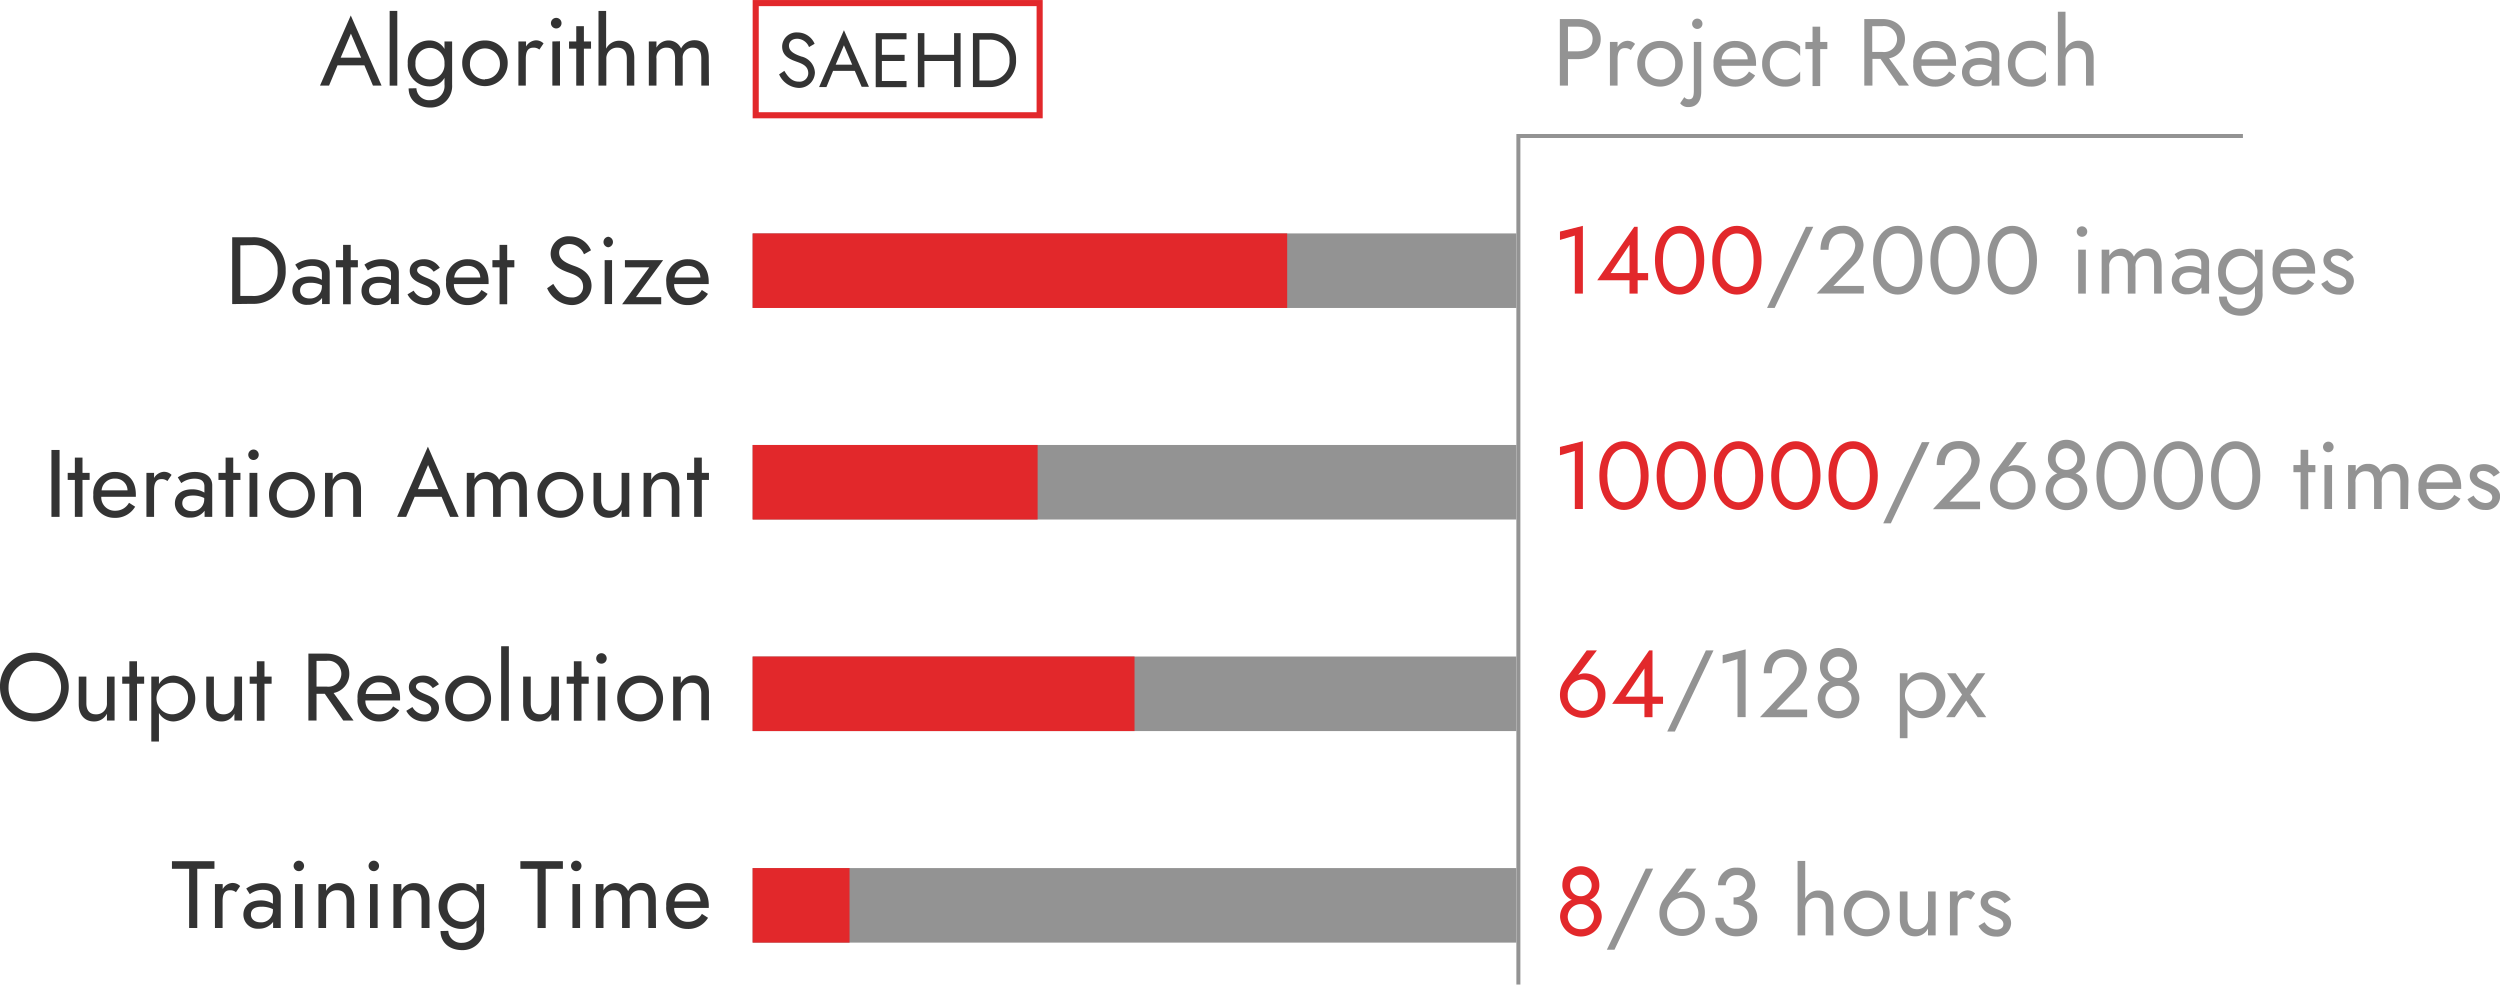 <svg id="图层_1" data-name="图层 1" xmlns="http://www.w3.org/2000/svg" viewBox="0 0 405.81 159.81"><defs><style>.cls-1{fill:#333;}.cls-2{fill:#e2282b;}.cls-3{fill:#939393;}.cls-4,.cls-5{fill:none;stroke-miterlimit:10;}.cls-4{stroke:#e2282b;stroke-width:0.99px;}.cls-5{stroke:#939393;stroke-width:0.65px;}</style></defs><path class="cls-1" d="M47.76,140.89h6.9v1.24H51.87v9.61H50.55v-9.61H47.76Z" transform="translate(-19.85 -1.1)"/><path class="cls-1" d="M57.17,145.61c-.93,0-1.19.76-1.19,1.79v4.34H54.74v-7.13H56v.82a1.92,1.92,0,0,1,1.5-1,1.7,1.7,0,0,1,1.33.5l-.68,1A1.42,1.42,0,0,0,57.17,145.61Z" transform="translate(-19.85 -1.1)"/><path class="cls-1" d="M59.82,145.33a4.84,4.84,0,0,1,2.81-.88c1.66,0,2.79.79,2.79,2.17v5.12H64.18v-1a2.8,2.8,0,0,1-2.36,1.11,2.28,2.28,0,0,1-2.46-2.29c0-1.38,1-2.3,2.79-2.3a3.81,3.81,0,0,1,2,.53v-1c0-1-.73-1.25-1.62-1.25a3.51,3.51,0,0,0-2.13.71Zm2.33,5.49a1.89,1.89,0,0,0,2-1.87v-.27a4.08,4.08,0,0,0-1.83-.4c-1.21,0-1.74.48-1.74,1.26S61.23,150.82,62.15,150.82Z" transform="translate(-19.85 -1.1)"/><path class="cls-1" d="M68.36,140.81a.85.85,0,1,1-.85.85A.86.86,0,0,1,68.36,140.81Zm.62,3.8v7.13H67.74v-7.13Z" transform="translate(-19.85 -1.1)"/><path class="cls-1" d="M74.59,145.61a1.71,1.71,0,0,0-1.81,1.79v4.34H71.54v-7.13h1.24v1.11a2.27,2.27,0,0,1,2.12-1.27c1.51,0,2.45,1.07,2.45,2.79v4.5H76.11V147.4C76.11,146.22,75.58,145.61,74.59,145.61Z" transform="translate(-19.85 -1.1)"/><path class="cls-1" d="M80.53,140.81a.85.85,0,0,1,0,1.7.85.85,0,0,1,0-1.7Zm.62,3.8v7.13H79.91v-7.13Z" transform="translate(-19.85 -1.1)"/><path class="cls-1" d="M86.76,145.61A1.71,1.71,0,0,0,85,147.4v4.34H83.71v-7.13H85v1.11a2.27,2.27,0,0,1,2.12-1.27c1.5,0,2.45,1.07,2.45,2.79v4.5H88.28V147.4C88.28,146.22,87.75,145.61,86.76,145.61Z" transform="translate(-19.85 -1.1)"/><path class="cls-1" d="M92.62,152.2a2.07,2.07,0,0,0,2.28,1.94,2.31,2.31,0,0,0,2.29-2.56v-1.07a2.72,2.72,0,0,1-2.43,1.38,3.72,3.72,0,0,1,0-7.44,2.74,2.74,0,0,1,2.43,1.38v-1.22h1.24v7a3.48,3.48,0,0,1-3.53,3.72c-2.1,0-3.54-1.25-3.54-3.1Zm2.29-1.47a2.56,2.56,0,1,0-2.43-2.56A2.39,2.39,0,0,0,94.91,150.73Z" transform="translate(-19.85 -1.1)"/><path class="cls-1" d="M104.32,140.89h6.9v1.24h-2.79v9.61h-1.32v-9.61h-2.79Z" transform="translate(-19.85 -1.1)"/><path class="cls-1" d="M113.39,140.81a.85.85,0,1,1,0,1.7.85.85,0,1,1,0-1.7Zm.62,3.8v7.13h-1.24v-7.13Z" transform="translate(-19.85 -1.1)"/><path class="cls-1" d="M126.33,151.74h-1.24V147.4c0-1.23-.43-1.79-1.36-1.79a1.59,1.59,0,0,0-1.66,1.79v4.34h-1.24V147.4c0-1.23-.44-1.79-1.37-1.79a1.59,1.59,0,0,0-1.65,1.79v4.34h-1.25v-7.13h1.25v1a2.24,2.24,0,0,1,4,.14,2.4,2.4,0,0,1,2.2-1.33c1.45,0,2.29,1,2.29,2.79Z" transform="translate(-19.85 -1.1)"/><path class="cls-1" d="M128,148.17a3.45,3.45,0,0,1,3.54-3.72c2.09,0,3.36,1.4,3.36,3.66,0,.15,0,.34,0,.37h-5.61a2.15,2.15,0,0,0,2.26,2.25,2.47,2.47,0,0,0,2.23-1.29l1,.64a3.71,3.71,0,0,1-3.4,1.81A3.4,3.4,0,0,1,128,148.17Zm1.32-.74h4.23a1.92,1.92,0,0,0-2-1.89A2.09,2.09,0,0,0,129.35,147.43Z" transform="translate(-19.85 -1.1)"/><path class="cls-1" d="M25.35,107.05a5.58,5.58,0,1,1-5.5,5.58A5.42,5.42,0,0,1,25.35,107.05Zm0,9.84a4.26,4.26,0,1,0-4.11-4.26A4.07,4.07,0,0,0,25.35,116.89Z" transform="translate(-19.85 -1.1)"/><path class="cls-1" d="M35.39,117.05a1.71,1.71,0,0,0,1.82-1.78v-4.34h1.24v7.13H37.21v-1.12a2.29,2.29,0,0,1-2.13,1.27c-1.48,0-2.45-1.08-2.45-2.79v-4.49h1.24v4.34C33.87,116.41,34.4,117.05,35.39,117.05Z" transform="translate(-19.85 -1.1)"/><path class="cls-1" d="M40.85,110.93v-2.49h1.24v2.49h1.16v1.16H42.09v6H40.85v-6H39.69v-1.16Z" transform="translate(-19.85 -1.1)"/><path class="cls-1" d="M44.41,121.47V110.93h1.24v1.22a2.74,2.74,0,0,1,2.44-1.38,3.73,3.73,0,0,1,0,7.44,2.72,2.72,0,0,1-2.44-1.38v4.64Zm3.52-9.54a2.56,2.56,0,1,0,2.44,2.56A2.4,2.4,0,0,0,47.93,111.93Z" transform="translate(-19.85 -1.1)"/><path class="cls-1" d="M56.09,117.05a1.71,1.71,0,0,0,1.81-1.78v-4.34h1.24v7.13H57.9v-1.12a2.29,2.29,0,0,1-2.12,1.27c-1.49,0-2.45-1.08-2.45-2.79v-4.49h1.24v4.34C54.57,116.41,55.09,117.05,56.09,117.05Z" transform="translate(-19.85 -1.1)"/><path class="cls-1" d="M61.54,110.93v-2.49h1.24v2.49h1.16v1.16H62.78v6H61.54v-6H60.38v-1.16Z" transform="translate(-19.85 -1.1)"/><path class="cls-1" d="M72.86,107.2c2.09,0,3.69,1.26,3.69,3.26A3.15,3.15,0,0,1,74,113.59l3.24,4.47H75.57l-3-4.34H71.23v4.34H69.91V107.2Zm-1.63,1.17v4.18h1.63a2.11,2.11,0,1,0,0-4.18Z" transform="translate(-19.85 -1.1)"/><path class="cls-1" d="M77.89,114.49a3.45,3.45,0,0,1,3.54-3.72c2.09,0,3.36,1.4,3.36,3.66,0,.15,0,.34,0,.37H79.16a2.16,2.16,0,0,0,2.27,2.25,2.47,2.47,0,0,0,2.23-1.29l1,.64a3.73,3.73,0,0,1-3.4,1.81A3.4,3.4,0,0,1,77.89,114.49Zm1.32-.74h4.23a1.92,1.92,0,0,0-2-1.89A2.09,2.09,0,0,0,79.21,113.75Z" transform="translate(-19.85 -1.1)"/><path class="cls-1" d="M88.73,117.08c.7,0,1.13-.34,1.13-.9,0-.74-.82-1.08-1.64-1.39s-2-.89-2-2.14,1.15-1.88,2.31-1.88a2.94,2.94,0,0,1,2.57,1.4l-1,.63a2.15,2.15,0,0,0-1.73-.93c-.52,0-1,.22-1,.7s.73.9,1.49,1.21c1.24.51,2.25,1,2.25,2.26a2.24,2.24,0,0,1-2.45,2.17,3.15,3.15,0,0,1-2.86-1.73l1-.61A2.3,2.3,0,0,0,88.73,117.08Z" transform="translate(-19.85 -1.1)"/><path class="cls-1" d="M95.81,110.77a3.72,3.72,0,1,1-3.69,3.72A3.61,3.61,0,0,1,95.81,110.77Zm0,6.28a2.56,2.56,0,1,0-2.43-2.56A2.42,2.42,0,0,0,95.81,117.05Z" transform="translate(-19.85 -1.1)"/><path class="cls-1" d="M102.45,106v12.1H101.2V106Z" transform="translate(-19.85 -1.1)"/><path class="cls-1" d="M107.53,117.05a1.71,1.71,0,0,0,1.81-1.78v-4.34h1.24v7.13h-1.24v-1.12a2.29,2.29,0,0,1-2.12,1.27c-1.49,0-2.45-1.08-2.45-2.79v-4.49H106v4.34C106,116.41,106.54,117.05,107.53,117.05Z" transform="translate(-19.85 -1.1)"/><path class="cls-1" d="M113,110.93v-2.49h1.24v2.49h1.17v1.16h-1.17v6H113v-6h-1.16v-1.16Z" transform="translate(-19.85 -1.1)"/><path class="cls-1" d="M117.48,107.13a.85.85,0,1,1,0,1.7.85.85,0,1,1,0-1.7Zm.62,3.8v7.13h-1.24v-7.13Z" transform="translate(-19.85 -1.1)"/><path class="cls-1" d="M123.73,110.77a3.72,3.72,0,1,1-3.69,3.72A3.61,3.61,0,0,1,123.73,110.77Zm0,6.28a2.56,2.56,0,1,0-2.44-2.56A2.42,2.42,0,0,0,123.73,117.05Z" transform="translate(-19.85 -1.1)"/><path class="cls-1" d="M132.17,111.93a1.71,1.71,0,0,0-1.81,1.79v4.34h-1.24v-7.13h1.24V112a2.27,2.27,0,0,1,2.12-1.27c1.51,0,2.45,1.07,2.45,2.79v4.5h-1.24v-4.34C133.69,112.54,133.17,111.93,132.17,111.93Z" transform="translate(-19.85 -1.1)"/><path class="cls-1" d="M29.52,74.14V85H28.2V74.14Z" transform="translate(-19.85 -1.1)"/><path class="cls-1" d="M32,77.86V75.38h1.24v2.48H34.4V79H33.24v6H32V79H30.84V77.86Z" transform="translate(-19.85 -1.1)"/><path class="cls-1" d="M35,81.43a3.45,3.45,0,0,1,3.54-3.72c2.09,0,3.36,1.39,3.36,3.66,0,.15,0,.34,0,.37H36.29A2.16,2.16,0,0,0,38.56,84a2.47,2.47,0,0,0,2.23-1.29l1,.64a3.73,3.73,0,0,1-3.4,1.81A3.4,3.4,0,0,1,35,81.43Zm1.32-.74h4.23a1.93,1.93,0,0,0-2-1.9A2.1,2.1,0,0,0,36.34,80.69Z" transform="translate(-19.85 -1.1)"/><path class="cls-1" d="M46.06,78.87c-.93,0-1.2.76-1.2,1.78V85H43.62V77.86h1.24v.83a2,2,0,0,1,1.51-1,1.7,1.7,0,0,1,1.33.5l-.68,1A1.42,1.42,0,0,0,46.06,78.87Z" transform="translate(-19.85 -1.1)"/><path class="cls-1" d="M48.71,78.59a4.83,4.83,0,0,1,2.8-.88c1.66,0,2.79.79,2.79,2.17V85H53.06V84a2.78,2.78,0,0,1-2.35,1.12,2.3,2.3,0,0,1-2.47-2.29c0-1.38,1-2.3,2.79-2.3a3.76,3.76,0,0,1,2,.53v-1c0-1-.73-1.26-1.61-1.26a3.54,3.54,0,0,0-2.14.72ZM51,84.08a1.89,1.89,0,0,0,2-1.87v-.27a4,4,0,0,0-1.83-.4c-1.2,0-1.73.48-1.73,1.25S50.12,84.08,51,84.08Z" transform="translate(-19.85 -1.1)"/><path class="cls-1" d="M56.47,77.86V75.38h1.24v2.48h1.17V79H57.71v6H56.47V79H55.31V77.86Z" transform="translate(-19.85 -1.1)"/><path class="cls-1" d="M61,74.07a.85.85,0,1,1-.85.85A.86.86,0,0,1,61,74.07Zm.62,3.79V85H60.35V77.86Z" transform="translate(-19.85 -1.1)"/><path class="cls-1" d="M67.21,77.71a3.72,3.72,0,1,1-3.69,3.72A3.6,3.6,0,0,1,67.21,77.71Zm0,6.28a2.56,2.56,0,1,0-2.43-2.56A2.42,2.42,0,0,0,67.21,84Z" transform="translate(-19.85 -1.1)"/><path class="cls-1" d="M75.66,78.87a1.71,1.71,0,0,0-1.81,1.78V85H72.61V77.86h1.24V79A2.27,2.27,0,0,1,76,77.71c1.51,0,2.45,1.07,2.45,2.79V85H77.18V80.65C77.18,79.48,76.65,78.87,75.66,78.87Z" transform="translate(-19.85 -1.1)"/><path class="cls-1" d="M91.53,81.74H87.16L85.78,85H84.31l5-11.4,5,11.4H92.91ZM87.69,80.5H91l-1.66-3.91Z" transform="translate(-19.85 -1.1)"/><path class="cls-1" d="M105.39,85h-1.24V80.65c0-1.22-.43-1.78-1.36-1.78a1.59,1.59,0,0,0-1.66,1.78V85H99.89V80.65c0-1.22-.44-1.78-1.37-1.78a1.59,1.59,0,0,0-1.65,1.78V85H95.62V77.86h1.25v1a2.24,2.24,0,0,1,4,.14,2.4,2.4,0,0,1,2.2-1.33c1.45,0,2.29,1,2.29,2.79Z" transform="translate(-19.85 -1.1)"/><path class="cls-1" d="M110.78,77.71a3.72,3.72,0,1,1-3.69,3.72A3.6,3.6,0,0,1,110.78,77.71Zm0,6.28a2.56,2.56,0,1,0-2.43-2.56A2.42,2.42,0,0,0,110.78,84Z" transform="translate(-19.85 -1.1)"/><path class="cls-1" d="M118.94,84a1.71,1.71,0,0,0,1.81-1.78V77.86H122V85h-1.24V83.88a2.29,2.29,0,0,1-2.12,1.27c-1.49,0-2.45-1.08-2.45-2.79v-4.5h1.24v4.35C117.42,83.35,118,84,118.94,84Z" transform="translate(-19.85 -1.1)"/><path class="cls-1" d="M127.37,78.87a1.7,1.7,0,0,0-1.81,1.78V85h-1.24V77.86h1.24V79a2.27,2.27,0,0,1,2.12-1.27c1.5,0,2.45,1.07,2.45,2.79V85h-1.24V80.65C128.89,79.48,128.36,78.87,127.37,78.87Z" transform="translate(-19.85 -1.1)"/><path class="cls-1" d="M132.53,77.86V75.38h1.24v2.48h1.16V79h-1.16v6h-1.24V79h-1.16V77.86Z" transform="translate(-19.85 -1.1)"/><path class="cls-1" d="M57.54,50.46V39.61H60.8A5.18,5.18,0,0,1,66.22,45a5.18,5.18,0,0,1-5.42,5.42Zm1.32-9.53v8.21H60.8A3.86,3.86,0,0,0,64.91,45a3.86,3.86,0,0,0-4.11-4.11Z" transform="translate(-19.85 -1.1)"/><path class="cls-1" d="M67.77,44.06a4.8,4.8,0,0,1,2.81-.88c1.66,0,2.79.79,2.79,2.17v5.11H72.13v-1a2.81,2.81,0,0,1-2.36,1.12,2.29,2.29,0,0,1-2.46-2.3c0-1.38,1-2.29,2.79-2.29a3.72,3.72,0,0,1,2,.53v-1c0-1-.73-1.26-1.61-1.26a3.58,3.58,0,0,0-2.14.71Zm2.33,5.49a1.9,1.9,0,0,0,2-1.88v-.26A4,4,0,0,0,70.3,47c-1.21,0-1.74.48-1.74,1.25S69.18,49.55,70.1,49.55Z" transform="translate(-19.85 -1.1)"/><path class="cls-1" d="M75.54,43.33V40.85h1.24v2.48h1.16v1.16H76.78v6H75.54v-6H74.37V43.33Z" transform="translate(-19.85 -1.1)"/><path class="cls-1" d="M79,44.06a4.76,4.76,0,0,1,2.8-.88c1.66,0,2.79.79,2.79,2.17v5.11H83.3v-1A2.78,2.78,0,0,1,81,50.62a2.3,2.3,0,0,1-2.47-2.3c0-1.38,1-2.29,2.79-2.29a3.7,3.7,0,0,1,2,.53v-1c0-1-.72-1.26-1.61-1.26a3.61,3.61,0,0,0-2.14.71Zm2.32,5.49a1.9,1.9,0,0,0,2-1.88v-.26a4,4,0,0,0-1.83-.4c-1.2,0-1.73.48-1.73,1.25S80.36,49.55,81.27,49.55Z" transform="translate(-19.85 -1.1)"/><path class="cls-1" d="M88.87,49.49c.7,0,1.13-.35,1.13-.9,0-.75-.82-1.09-1.64-1.4s-2-.88-2-2.14,1.15-1.87,2.31-1.87a3,3,0,0,1,2.57,1.39l-1,.64a2.15,2.15,0,0,0-1.74-.93c-.51,0-.94.21-.94.69s.73.9,1.49,1.21c1.24.52,2.25,1,2.25,2.27a2.24,2.24,0,0,1-2.45,2.17A3.16,3.16,0,0,1,86,48.88l1-.6A2.32,2.32,0,0,0,88.87,49.49Z" transform="translate(-19.85 -1.1)"/><path class="cls-1" d="M92.26,46.9a3.45,3.45,0,0,1,3.54-3.72c2.09,0,3.36,1.39,3.36,3.65,0,.16,0,.35,0,.38H93.53a2.15,2.15,0,0,0,2.27,2.24A2.46,2.46,0,0,0,98,48.17l1,.63a3.73,3.73,0,0,1-3.4,1.82A3.4,3.4,0,0,1,92.26,46.9Zm1.32-.75h4.23a1.93,1.93,0,0,0-2-1.89A2.09,2.09,0,0,0,93.58,46.15Z" transform="translate(-19.85 -1.1)"/><path class="cls-1" d="M100.94,43.33V40.85h1.24v2.48h1.16v1.16h-1.16v6h-1.24v-6H99.78V43.33Z" transform="translate(-19.85 -1.1)"/><path class="cls-1" d="M112.58,49.38a1.73,1.73,0,0,0,1.92-1.71c0-1.46-1.16-1.91-2.4-2.35-1.08-.39-2.87-1.09-2.87-3.06a2.89,2.89,0,0,1,3.15-2.8,3.76,3.76,0,0,1,3.4,2.27l-1.14.65a2.59,2.59,0,0,0-2.34-1.67c-1.17,0-1.69.68-1.69,1.38,0,.92.61,1.55,2.51,2.2,1.17.41,2.75,1.26,2.75,3.23a3.18,3.18,0,0,1-3.33,3.1,4.52,4.52,0,0,1-3.88-2.73l1-.71C110.44,48.49,111.28,49.38,112.58,49.38Z" transform="translate(-19.85 -1.1)"/><path class="cls-1" d="M118.58,39.53a.86.86,0,0,1,0,1.71.86.86,0,0,1,0-1.71Zm.62,3.8v7.13H118V43.33Z" transform="translate(-19.85 -1.1)"/><path class="cls-1" d="M121.29,44.49V43.33h6.2l-4.41,6h4.1v1.16h-6.35l4.42-6Z" transform="translate(-19.85 -1.1)"/><path class="cls-1" d="M128,46.9a3.44,3.44,0,0,1,3.53-3.72c2.09,0,3.36,1.39,3.36,3.65,0,.16,0,.35,0,.38h-5.61a2.14,2.14,0,0,0,2.26,2.24,2.45,2.45,0,0,0,2.23-1.28l1,.63a3.72,3.72,0,0,1-3.4,1.82C129.41,50.62,128,49.1,128,46.9Zm1.31-.75h4.23a1.92,1.92,0,0,0-2-1.89A2.09,2.09,0,0,0,129.35,46.15Z" transform="translate(-19.85 -1.1)"/><path class="cls-1" d="M79,11.7H74.64L73.26,15H71.79l5-11.39,5,11.39H80.39Zm-3.85-1.24h3.32l-1.66-3.9Z" transform="translate(-19.85 -1.1)"/><path class="cls-1" d="M84.34,2.87V15H83.1V2.87Z" transform="translate(-19.85 -1.1)"/><path class="cls-1" d="M87.44,15.42a2.07,2.07,0,0,0,2.28,1.94A2.31,2.31,0,0,0,92,14.8V13.74a2.73,2.73,0,0,1-2.43,1.38,3.49,3.49,0,0,1-3.53-3.73,3.48,3.48,0,0,1,3.53-3.72A2.73,2.73,0,0,1,92,9.05V7.83h1.24v7a3.49,3.49,0,0,1-3.53,3.73c-2.09,0-3.53-1.26-3.53-3.11ZM89.74,14A2.39,2.39,0,0,0,92,11.39a2.36,2.36,0,1,0-4.71,0A2.38,2.38,0,0,0,89.74,14Z" transform="translate(-19.85 -1.1)"/><path class="cls-1" d="M98.57,7.67a3.61,3.61,0,0,1,3.69,3.72,3.69,3.69,0,1,1-7.38,0A3.61,3.61,0,0,1,98.57,7.67Zm0,6.28A2.42,2.42,0,0,0,101,11.39a2.43,2.43,0,1,0-4.86,0A2.42,2.42,0,0,0,98.57,14Z" transform="translate(-19.85 -1.1)"/><path class="cls-1" d="M106.4,8.84c-.93,0-1.2.76-1.2,1.78V15H104V7.83h1.24v.82a2,2,0,0,1,1.51-1,1.7,1.7,0,0,1,1.33.5l-.68,1A1.41,1.41,0,0,0,106.4,8.84Z" transform="translate(-19.85 -1.1)"/><path class="cls-1" d="M110.13,4a.86.86,0,1,1-.85.85A.86.86,0,0,1,110.13,4Zm.62,3.8V15h-1.24V7.83Z" transform="translate(-19.85 -1.1)"/><path class="cls-1" d="M113.39,7.83V5.35h1.24V7.83h1.16V9h-1.16v6h-1.24V9h-1.17V7.83Z" transform="translate(-19.85 -1.1)"/><path class="cls-1" d="M120.08,8.84a1.73,1.73,0,0,0-1.81,1.78V15H117V2.87h1.24V9a2.37,2.37,0,0,1,2.12-1.29c1.48,0,2.45.95,2.45,2.79V15H121.6V10.62C121.6,9.44,121.09,8.84,120.08,8.84Z" transform="translate(-19.85 -1.1)"/><path class="cls-1" d="M134.93,15h-1.24V10.62c0-1.23-.43-1.78-1.36-1.78a1.59,1.59,0,0,0-1.66,1.78V15h-1.24V10.62c0-1.23-.43-1.78-1.36-1.78a1.58,1.58,0,0,0-1.66,1.78V15h-1.24V7.83h1.24v1a2.24,2.24,0,0,1,4,.14,2.39,2.39,0,0,1,2.2-1.34c1.46,0,2.29,1,2.29,2.79Z" transform="translate(-19.85 -1.1)"/><path class="cls-2" d="M275,147.16a2.54,2.54,0,0,1-1.54-2.45,3,3,0,0,1,6,0,2.54,2.54,0,0,1-1.53,2.45,2.93,2.93,0,0,1,1.92,2.83,3.39,3.39,0,0,1-6.76,0A2.92,2.92,0,0,1,275,147.16Zm1.45,4.77a2.05,2.05,0,0,0,2.13-2.09,2.13,2.13,0,0,0-4.25,0A2.05,2.05,0,0,0,276.45,151.93Zm0-5.35a1.75,1.75,0,1,0-1.73-1.72A1.71,1.71,0,0,0,276.45,146.58Z" transform="translate(-19.85 -1.1)"/><path class="cls-3" d="M288.2,142.09l-6.28,13.17h-1.24L287,142.09Z" transform="translate(-19.85 -1.1)"/><path class="cls-3" d="M295.21,142.09l-3.06,4a2.4,2.4,0,0,1,1.23-.27,3.34,3.34,0,0,1,3.21,3.52,3.69,3.69,0,1,1-7.38,0,3.79,3.79,0,0,1,.68-2.24l3.66-5Zm-2.31,9.81a2.54,2.54,0,1,0-2.44-2.53A2.4,2.4,0,0,0,292.9,151.9Z" transform="translate(-19.85 -1.1)"/><path class="cls-3" d="M298.29,150.07h1.33a1.92,1.92,0,0,0,2.13,1.78,1.85,1.85,0,0,0,2-1.93c0-1.34-1.1-2-2.5-2v-1.16a2,2,0,0,0,2.19-1.88,1.55,1.55,0,0,0-1.64-1.73,1.72,1.72,0,0,0-1.82,1.65h-1.25a2.83,2.83,0,0,1,3.05-2.85,2.87,2.87,0,0,1,3,2.89,2.7,2.7,0,0,1-1.85,2.46,2.74,2.74,0,0,1,2.16,2.79c0,1.85-1.44,3-3.38,3S298.29,151.76,298.29,150.07Z" transform="translate(-19.85 -1.1)"/><path class="cls-3" d="M314.69,146.82a1.72,1.72,0,0,0-1.81,1.78v4.34h-1.24V140.85h1.24v6.09a2.37,2.37,0,0,1,2.12-1.29c1.47,0,2.45.95,2.45,2.79v4.5h-1.24V148.6C316.21,147.42,315.7,146.82,314.69,146.82Z" transform="translate(-19.85 -1.1)"/><path class="cls-3" d="M322.84,145.65a3.72,3.72,0,1,1-3.69,3.72A3.61,3.61,0,0,1,322.84,145.65Zm0,6.28a2.56,2.56,0,1,0-2.43-2.56A2.42,2.42,0,0,0,322.84,151.93Z" transform="translate(-19.85 -1.1)"/><path class="cls-3" d="M331,151.93a1.71,1.71,0,0,0,1.81-1.78v-4.34h1.24v7.13h-1.24v-1.12a2.27,2.27,0,0,1-2.12,1.27c-1.49,0-2.45-1.08-2.45-2.79v-4.49h1.24v4.34C329.48,151.3,330,151.93,331,151.93Z" transform="translate(-19.85 -1.1)"/><path class="cls-3" d="M338.81,146.82c-.93,0-1.2.75-1.2,1.78v4.34h-1.24v-7.13h1.24v.82a2,2,0,0,1,1.51-1,1.7,1.7,0,0,1,1.33.5l-.68,1A1.41,1.41,0,0,0,338.81,146.82Z" transform="translate(-19.85 -1.1)"/><path class="cls-3" d="M343.92,152c.7,0,1.13-.34,1.13-.9,0-.74-.82-1.08-1.64-1.39s-2.05-.89-2.05-2.14,1.15-1.88,2.31-1.88a3,3,0,0,1,2.58,1.4l-1,.63a2.2,2.2,0,0,0-1.74-.93c-.51,0-.95.22-.95.7s.73.9,1.49,1.21c1.24.51,2.25,1,2.25,2.26a2.23,2.23,0,0,1-2.45,2.17,3.14,3.14,0,0,1-2.85-1.73l1-.61A2.32,2.32,0,0,0,343.92,152Z" transform="translate(-19.85 -1.1)"/><path class="cls-2" d="M279.07,106.67l-3.05,4a2.34,2.34,0,0,1,1.22-.26,3.34,3.34,0,0,1,3.21,3.52,3.69,3.69,0,1,1-7.38,0,3.81,3.81,0,0,1,.69-2.25l3.65-5Zm-2.31,9.81A2.4,2.4,0,0,0,279.2,114a2.44,2.44,0,1,0-4.87,0A2.39,2.39,0,0,0,276.76,116.48Z" transform="translate(-19.85 -1.1)"/><path class="cls-2" d="M287.55,106.67h.54v7.52h1.71v1.16h-1.71v2.17h-1.31v-2.17h-5.24Zm-.77,7.52V109.6l-3.07,4.59Z" transform="translate(-19.85 -1.1)"/><path class="cls-3" d="M298,106.67l-6.28,13.18h-1.24l6.28-13.18Z" transform="translate(-19.85 -1.1)"/><path class="cls-3" d="M299.48,107.44l3.73-.93v11h-1.32V108.1l-2.41.71Z" transform="translate(-19.85 -1.1)"/><path class="cls-3" d="M310.66,112.05a3.48,3.48,0,0,0,1.13-2.37,2,2,0,0,0-2.09-1.94c-1.4,0-2.23,1-2.23,2.65h-1.32c0-2.31,1.3-3.89,3.55-3.89a3.25,3.25,0,0,1,3.44,3.13,4.67,4.67,0,0,1-1.44,3.13l-3.46,3.52h4.95v1.24h-7.66Z" transform="translate(-19.85 -1.1)"/><path class="cls-3" d="M316.81,111.74a2.54,2.54,0,0,1-1.53-2.45,3,3,0,0,1,6,0,2.54,2.54,0,0,1-1.53,2.45,2.93,2.93,0,0,1,1.92,2.84,3.39,3.39,0,0,1-6.76,0A2.93,2.93,0,0,1,316.81,111.74Zm1.46,4.77a2.05,2.05,0,0,0,2.13-2.09,2.13,2.13,0,0,0-4.25,0A2.05,2.05,0,0,0,318.27,116.51Zm0-5.35a1.74,1.74,0,1,0-1.74-1.72A1.7,1.7,0,0,0,318.27,111.16Z" transform="translate(-19.85 -1.1)"/><path class="cls-3" d="M328.24,120.93V110.39h1.24v1.23a2.71,2.71,0,0,1,2.43-1.38,3.72,3.72,0,0,1,0,7.44,2.73,2.73,0,0,1-2.43-1.38v4.63Zm3.52-9.53a2.56,2.56,0,1,0,2.43,2.56A2.39,2.39,0,0,0,331.76,111.4Z" transform="translate(-19.85 -1.1)"/><path class="cls-3" d="M342.11,110.39l-2.43,3.46,2.59,3.67h-1.4l-1.86-2.7-1.86,2.7h-1.4l2.59-3.67-2.43-3.46h1.39l1.71,2.48,1.7-2.48Z" transform="translate(-19.85 -1.1)"/><path class="cls-2" d="M273.07,38.69l3.72-.93v11h-1.31V39.34l-2.41.71Z" transform="translate(-19.85 -1.1)"/><path class="cls-2" d="M285.13,37.91h.55v7.52h1.7v1.16h-1.7v2.17h-1.32V46.59h-5.24Zm-.77,7.52V40.84l-3.07,4.59Z" transform="translate(-19.85 -1.1)"/><path class="cls-2" d="M292.49,37.76c2.39,0,4,2.34,4,5.58s-1.65,5.58-4,5.58-4-2.34-4-5.58S290.11,37.76,292.49,37.76Zm0,9.92c1.68,0,2.72-1.81,2.72-4.34s-1-4.34-2.72-4.34-2.71,1.81-2.71,4.34S290.82,47.68,292.49,47.68Z" transform="translate(-19.85 -1.1)"/><path class="cls-2" d="M301.79,37.76c2.39,0,4,2.34,4,5.58s-1.64,5.58-4,5.58-4-2.34-4-5.58S299.41,37.76,301.79,37.76Zm0,9.92c1.68,0,2.72-1.81,2.72-4.34s-1-4.34-2.72-4.34-2.71,1.81-2.71,4.34S300.12,47.68,301.79,47.68Z" transform="translate(-19.85 -1.1)"/><path class="cls-3" d="M314.19,37.91l-6.27,13.18h-1.24L313,37.91Z" transform="translate(-19.85 -1.1)"/><path class="cls-3" d="M319.87,43.29A3.46,3.46,0,0,0,321,40.92,2,2,0,0,0,318.91,39c-1.4,0-2.24,1-2.24,2.65h-1.31c0-2.31,1.3-3.89,3.55-3.89a3.25,3.25,0,0,1,3.44,3.13A4.7,4.7,0,0,1,320.91,44l-3.46,3.51h4.94v1.24h-7.65Z" transform="translate(-19.85 -1.1)"/><path class="cls-3" d="M327.9,37.76c2.38,0,4,2.34,4,5.58s-1.65,5.58-4,5.58-4-2.34-4-5.58S325.51,37.76,327.9,37.76Zm0,9.92c1.67,0,2.71-1.81,2.71-4.34s-1-4.34-2.71-4.34-2.72,1.81-2.72,4.34S326.22,47.68,327.9,47.68Z" transform="translate(-19.85 -1.1)"/><path class="cls-3" d="M337.2,37.76c2.38,0,4,2.34,4,5.58s-1.65,5.58-4,5.58-4-2.34-4-5.58S334.81,37.76,337.2,37.76Zm0,9.92c1.67,0,2.71-1.81,2.71-4.34s-1-4.34-2.71-4.34-2.72,1.81-2.72,4.34S335.52,47.68,337.2,47.68Z" transform="translate(-19.85 -1.1)"/><path class="cls-3" d="M346.5,37.76c2.38,0,4,2.34,4,5.58s-1.65,5.58-4,5.58-4-2.34-4-5.58S344.11,37.76,346.5,37.76Zm0,9.92c1.67,0,2.71-1.81,2.71-4.34s-1-4.34-2.71-4.34-2.72,1.81-2.72,4.34S344.82,47.68,346.5,47.68Z" transform="translate(-19.85 -1.1)"/><path class="cls-3" d="M357.81,37.84a.85.85,0,1,1-.85.85A.85.85,0,0,1,357.81,37.84Zm.62,3.79v7.13h-1.24V41.63Z" transform="translate(-19.85 -1.1)"/><path class="cls-3" d="M370.75,48.76h-1.24V44.42c0-1.22-.43-1.78-1.36-1.78a1.59,1.59,0,0,0-1.66,1.78v4.34h-1.24V44.42c0-1.22-.43-1.78-1.36-1.78a1.59,1.59,0,0,0-1.66,1.78v4.34H361V41.63h1.24v1a2.24,2.24,0,0,1,4,.14,2.4,2.4,0,0,1,2.2-1.33c1.46,0,2.29,1,2.29,2.79Z" transform="translate(-19.85 -1.1)"/><path class="cls-3" d="M372.84,42.36a4.8,4.8,0,0,1,2.81-.88c1.66,0,2.79.79,2.79,2.17v5.11H377.2v-1a2.8,2.8,0,0,1-2.36,1.12,2.29,2.29,0,0,1-2.46-2.29c0-1.38,1-2.3,2.79-2.3a3.7,3.7,0,0,1,2,.53v-1c0-1-.73-1.26-1.61-1.26a3.54,3.54,0,0,0-2.14.72Zm2.33,5.49a1.89,1.89,0,0,0,2-1.88v-.26a4,4,0,0,0-1.83-.4c-1.21,0-1.73.48-1.73,1.25S374.26,47.85,375.17,47.85Z" transform="translate(-19.85 -1.1)"/><path class="cls-3" d="M381.31,49.23a2.08,2.08,0,0,0,2.28,1.94,2.31,2.31,0,0,0,2.29-2.56V47.54a2.74,2.74,0,0,1-2.43,1.38,3.49,3.49,0,0,1-3.54-3.72,3.49,3.49,0,0,1,3.54-3.72,2.72,2.72,0,0,1,2.43,1.38V41.63h1.24v7a3.48,3.48,0,0,1-3.53,3.72c-2.1,0-3.54-1.26-3.54-3.1Zm2.29-1.47a2.56,2.56,0,1,0-2.43-2.56A2.4,2.4,0,0,0,383.6,47.76Z" transform="translate(-19.85 -1.1)"/><path class="cls-3" d="M388.75,45.2a3.44,3.44,0,0,1,3.53-3.72c2.09,0,3.37,1.39,3.37,3.66,0,.15,0,.34,0,.37H390a2.15,2.15,0,0,0,2.26,2.25,2.45,2.45,0,0,0,2.23-1.29l1,.64a3.72,3.72,0,0,1-3.39,1.81A3.4,3.4,0,0,1,388.75,45.2Zm1.32-.74h4.23a1.94,1.94,0,0,0-2-1.9A2.09,2.09,0,0,0,390.07,44.46Z" transform="translate(-19.85 -1.1)"/><path class="cls-3" d="M399.58,47.79c.7,0,1.13-.34,1.13-.9,0-.75-.82-1.09-1.64-1.4S397,44.61,397,43.35s1.15-1.87,2.31-1.87a3,3,0,0,1,2.58,1.39l-1,.64a2.17,2.17,0,0,0-1.74-.93c-.51,0-.95.22-.95.7s.73.9,1.49,1.21c1.24.51,2.25,1,2.25,2.26a2.23,2.23,0,0,1-2.45,2.17,3.13,3.13,0,0,1-2.85-1.74l1-.6A2.32,2.32,0,0,0,399.58,47.79Z" transform="translate(-19.85 -1.1)"/><path class="cls-2" d="M273.07,73.65l3.72-.93v11h-1.31V74.3l-2.41.71Z" transform="translate(-19.85 -1.1)"/><path class="cls-2" d="M283.46,72.72c2.39,0,4,2.34,4,5.58s-1.64,5.58-4,5.58-4-2.34-4-5.58S281.07,72.72,283.46,72.72Zm0,9.92c1.67,0,2.71-1.81,2.71-4.34s-1-4.34-2.71-4.34-2.71,1.81-2.71,4.34S281.78,82.64,283.46,82.64Z" transform="translate(-19.85 -1.1)"/><path class="cls-2" d="M292.76,72.72c2.39,0,4,2.34,4,5.58s-1.64,5.58-4,5.58-4-2.34-4-5.58S290.37,72.72,292.76,72.72Zm0,9.92c1.67,0,2.71-1.81,2.71-4.34s-1-4.34-2.71-4.34-2.71,1.81-2.71,4.34S291.08,82.64,292.76,82.64Z" transform="translate(-19.85 -1.1)"/><path class="cls-2" d="M302.06,72.72c2.39,0,4,2.34,4,5.58s-1.64,5.58-4,5.58-4-2.34-4-5.58S299.67,72.72,302.06,72.72Zm0,9.92c1.67,0,2.71-1.81,2.71-4.34s-1-4.34-2.71-4.34-2.71,1.81-2.71,4.34S300.38,82.64,302.06,82.64Z" transform="translate(-19.85 -1.1)"/><path class="cls-2" d="M311.36,72.72c2.39,0,4,2.34,4,5.58s-1.64,5.58-4,5.58-4-2.34-4-5.58S309,72.72,311.36,72.72Zm0,9.92c1.67,0,2.71-1.81,2.71-4.34S313,74,311.36,74s-2.71,1.81-2.71,4.34S309.68,82.64,311.36,82.64Z" transform="translate(-19.85 -1.1)"/><path class="cls-2" d="M320.66,72.72c2.39,0,4,2.34,4,5.58s-1.64,5.58-4,5.58-4-2.34-4-5.58S318.27,72.72,320.66,72.72Zm0,9.92c1.67,0,2.71-1.81,2.71-4.34s-1-4.34-2.71-4.34-2.72,1.81-2.72,4.34S319,82.64,320.66,82.64Z" transform="translate(-19.85 -1.1)"/><path class="cls-3" d="M333.06,72.87l-6.28,13.18h-1.24l6.28-13.18Z" transform="translate(-19.85 -1.1)"/><path class="cls-3" d="M338.73,78.25a3.46,3.46,0,0,0,1.13-2.37,2,2,0,0,0-2.09-1.94c-1.4,0-2.23,1-2.23,2.65h-1.32c0-2.31,1.3-3.89,3.55-3.89a3.25,3.25,0,0,1,3.44,3.13A4.65,4.65,0,0,1,339.77,79l-3.46,3.52h4.95v1.24H333.6Z" transform="translate(-19.85 -1.1)"/><path class="cls-3" d="M348.88,72.87l-3.05,4a2.34,2.34,0,0,1,1.22-.26,3.34,3.34,0,0,1,3.21,3.52,3.69,3.69,0,1,1-7.38,0,3.81,3.81,0,0,1,.69-2.25l3.65-5Zm-2.31,9.82A2.4,2.4,0,0,0,349,80.16a2.44,2.44,0,1,0-4.87,0A2.4,2.4,0,0,0,346.57,82.69Z" transform="translate(-19.85 -1.1)"/><path class="cls-3" d="M353.81,77.94a2.54,2.54,0,0,1-1.53-2.45,3,3,0,0,1,6,0,2.54,2.54,0,0,1-1.53,2.45,2.94,2.94,0,0,1,1.92,2.84,3.39,3.39,0,0,1-6.76,0A2.94,2.94,0,0,1,353.81,77.94Zm1.46,4.78a2.05,2.05,0,0,0,2.12-2.1,2.13,2.13,0,0,0-4.25,0A2.05,2.05,0,0,0,355.27,82.72Zm0-5.35a1.75,1.75,0,1,0-1.74-1.72A1.7,1.7,0,0,0,355.27,77.37Z" transform="translate(-19.85 -1.1)"/><path class="cls-3" d="M364.15,72.72c2.39,0,4,2.34,4,5.58s-1.64,5.58-4,5.58-4-2.34-4-5.58S361.76,72.72,364.15,72.72Zm0,9.92c1.67,0,2.71-1.81,2.71-4.34s-1-4.34-2.71-4.34-2.71,1.81-2.71,4.34S362.48,82.64,364.15,82.64Z" transform="translate(-19.85 -1.1)"/><path class="cls-3" d="M373.45,72.72c2.39,0,4,2.34,4,5.58s-1.64,5.58-4,5.58-4-2.34-4-5.58S371.06,72.72,373.45,72.72Zm0,9.92c1.67,0,2.71-1.81,2.71-4.34s-1-4.34-2.71-4.34-2.71,1.81-2.71,4.34S371.78,82.64,373.45,82.64Z" transform="translate(-19.85 -1.1)"/><path class="cls-3" d="M382.75,72.72c2.39,0,4,2.34,4,5.58s-1.64,5.58-4,5.58-4-2.34-4-5.58S380.36,72.72,382.75,72.72Zm0,9.92c1.67,0,2.71-1.81,2.71-4.34s-1-4.34-2.71-4.34S380,75.77,380,78.3,381.08,82.64,382.75,82.64Z" transform="translate(-19.85 -1.1)"/><path class="cls-3" d="M393.29,76.59V74.11h1.24v2.48h1.16v1.16h-1.16v6h-1.24v-6h-1.16V76.59Z" transform="translate(-19.85 -1.1)"/><path class="cls-3" d="M397.78,72.79a.86.86,0,1,1-.85.86A.87.87,0,0,1,397.78,72.79Zm.62,3.8v7.13h-1.24V76.59Z" transform="translate(-19.85 -1.1)"/><path class="cls-3" d="M410.73,83.72h-1.24V79.38c0-1.22-.44-1.78-1.37-1.78a1.59,1.59,0,0,0-1.66,1.78v4.34h-1.24V79.38c0-1.22-.43-1.78-1.36-1.78a1.59,1.59,0,0,0-1.66,1.78v4.34H401V76.59h1.24v1a2.11,2.11,0,0,1,2-1.19,2.06,2.06,0,0,1,2.06,1.33,2.41,2.41,0,0,1,2.2-1.33c1.46,0,2.3,1,2.3,2.79Z" transform="translate(-19.85 -1.1)"/><path class="cls-3" d="M412.43,80.16A3.45,3.45,0,0,1,416,76.44c2.09,0,3.36,1.39,3.36,3.66,0,.15,0,.34,0,.37H413.7A2.16,2.16,0,0,0,416,82.72a2.47,2.47,0,0,0,2.23-1.29l1,.64a3.74,3.74,0,0,1-3.4,1.81A3.4,3.4,0,0,1,412.43,80.16Zm1.32-.75H418a1.93,1.93,0,0,0-2-1.89A2.1,2.1,0,0,0,413.75,79.41Z" transform="translate(-19.85 -1.1)"/><path class="cls-3" d="M423.27,82.75c.69,0,1.13-.34,1.13-.9,0-.75-.82-1.09-1.65-1.4s-2-.88-2-2.14,1.15-1.87,2.31-1.87a3,3,0,0,1,2.57,1.39l-1,.64a2.15,2.15,0,0,0-1.74-.93c-.51,0-.94.21-.94.7s.73.9,1.49,1.21c1.24.51,2.24,1,2.24,2.26a2.23,2.23,0,0,1-2.45,2.17,3.14,3.14,0,0,1-2.85-1.74l1-.6A2.3,2.3,0,0,0,423.27,82.75Z" transform="translate(-19.85 -1.1)"/><path class="cls-1" d="M149.5,14.35A1.39,1.39,0,0,0,151.05,13c0-1.18-.93-1.54-1.93-1.9s-2.31-.88-2.31-2.46a2.33,2.33,0,0,1,2.53-2.27,3,3,0,0,1,2.74,1.84l-.91.53a2.11,2.11,0,0,0-1.89-1.35c-.95,0-1.36.55-1.36,1.11,0,.74.49,1.25,2,1.77a2.82,2.82,0,0,1,2.21,2.6,2.56,2.56,0,0,1-2.68,2.5,3.65,3.65,0,0,1-3.13-2.2l.85-.57C147.78,13.64,148.45,14.35,149.5,14.35Z" transform="translate(-19.85 -1.1)"/><path class="cls-1" d="M158.6,12.6h-3.52L154,15.23h-1.19L156.84,6l4.06,9.19h-1.18Zm-3.1-1h2.68l-1.34-3.15Z" transform="translate(-19.85 -1.1)"/><path class="cls-1" d="M167,6.48v1H163V10h3.69v1H163v3.25H167v1h-5V6.48Z" transform="translate(-19.85 -1.1)"/><path class="cls-1" d="M169.9,6.48V10h4.82V6.48h1.06v8.75h-1.06V11H169.9v4.25h-1.06V6.48Z" transform="translate(-19.85 -1.1)"/><path class="cls-1" d="M177.78,15.23V6.48h2.62a4.18,4.18,0,0,1,4.38,4.37,4.19,4.19,0,0,1-4.38,4.38Zm1.06-7.69v6.62h1.56a3.11,3.11,0,0,0,3.32-3.31,3.12,3.12,0,0,0-3.32-3.31Z" transform="translate(-19.85 -1.1)"/><rect class="cls-4" x="122.67" y="0.5" width="46.09" height="18.21"/><rect class="cls-3" x="122.17" y="140.91" width="123.97" height="12.1"/><rect class="cls-3" x="122.17" y="106.57" width="123.97" height="12.1"/><rect class="cls-2" x="122.17" y="140.91" width="15.73" height="12.1"/><rect class="cls-2" x="122.17" y="106.57" width="61.99" height="12.1"/><rect class="cls-3" x="122.17" y="72.23" width="123.97" height="12.1"/><rect class="cls-2" x="122.17" y="72.23" width="46.26" height="12.1"/><rect class="cls-3" x="122.17" y="37.89" width="123.97" height="12.1"/><rect class="cls-2" x="122.17" y="37.89" width="86.77" height="12.1"/><polyline class="cls-5" points="246.47 159.81 246.47 22.08 364.08 22.08"/><path class="cls-3" d="M276,4.19c2.09,0,3.69,1.25,3.69,3.25s-1.6,3.26-3.69,3.26h-1.63V15h-1.32V4.19Zm-1.63,1.24v4H276c1.39,0,2.37-.69,2.37-2s-1-2-2.37-2Z" transform="translate(-19.85 -1.1)"/><path class="cls-3" d="M283.61,8.91c-.93,0-1.19.76-1.19,1.79V15h-1.24V7.91h1.24v.82a1.92,1.92,0,0,1,1.5-1,1.72,1.72,0,0,1,1.34.5l-.69,1A1.4,1.4,0,0,0,283.61,8.91Z" transform="translate(-19.85 -1.1)"/><path class="cls-3" d="M289.33,7.75A3.61,3.61,0,0,1,293,11.47a3.69,3.69,0,1,1-7.38,0A3.61,3.61,0,0,1,289.33,7.75Zm0,6.28a2.42,2.42,0,0,0,2.44-2.56,2.44,2.44,0,1,0-4.87,0A2.42,2.42,0,0,0,289.33,14Z" transform="translate(-19.85 -1.1)"/><path class="cls-3" d="M294.06,17.21c.53,0,.74-.4.74-1.4V7.91H296V16c0,1.56-.76,2.48-2.06,2.48a1.55,1.55,0,0,1-1.36-.62l.68-1A.88.88,0,0,0,294.06,17.21Zm1.3-13.09a.84.84,0,1,1-.84.84A.84.84,0,0,1,295.36,4.12Z" transform="translate(-19.85 -1.1)"/><path class="cls-3" d="M298,11.47a3.45,3.45,0,0,1,3.54-3.72c2.09,0,3.36,1.4,3.36,3.66,0,.15,0,.34,0,.37h-5.61A2.16,2.16,0,0,0,301.52,14a2.47,2.47,0,0,0,2.23-1.29l1,.64a3.73,3.73,0,0,1-3.4,1.81A3.4,3.4,0,0,1,298,11.47Zm1.32-.74h4.23a1.92,1.92,0,0,0-2-1.89A2.09,2.09,0,0,0,299.3,10.73Z" transform="translate(-19.85 -1.1)"/><path class="cls-3" d="M309.58,14a2.79,2.79,0,0,0,2.48-1.3v1.55a3.37,3.37,0,0,1-2.48.91,3.6,3.6,0,0,1-3.69-3.72,3.61,3.61,0,0,1,3.69-3.72,3.42,3.42,0,0,1,2.48.92v1.55a2.79,2.79,0,0,0-2.48-1.31,2.42,2.42,0,0,0-2.44,2.56A2.42,2.42,0,0,0,309.58,14Z" transform="translate(-19.85 -1.1)"/><path class="cls-3" d="M314.07,7.91V5.43h1.24V7.91h1.16V9.07h-1.16v6h-1.24v-6h-1.16V7.91Z" transform="translate(-19.85 -1.1)"/><path class="cls-3" d="M325.39,4.19c2.09,0,3.68,1.25,3.68,3.25a3.14,3.14,0,0,1-2.58,3.13L329.73,15H328.1l-3-4.34h-1.31V15h-1.32V4.19Zm-1.63,1.16V9.53h1.63a2.11,2.11,0,1,0,0-4.18Z" transform="translate(-19.85 -1.1)"/><path class="cls-3" d="M330.42,11.47A3.45,3.45,0,0,1,334,7.75c2.09,0,3.36,1.4,3.36,3.66,0,.15,0,.34,0,.37h-5.62A2.16,2.16,0,0,0,334,14a2.47,2.47,0,0,0,2.23-1.29l1,.64a3.73,3.73,0,0,1-3.4,1.81A3.4,3.4,0,0,1,330.42,11.47Zm1.32-.74H336a1.92,1.92,0,0,0-2-1.89A2.09,2.09,0,0,0,331.74,10.73Z" transform="translate(-19.85 -1.1)"/><path class="cls-3" d="M338.79,8.63a4.84,4.84,0,0,1,2.81-.88c1.66,0,2.79.79,2.79,2.17V15h-1.24v-1a2.8,2.8,0,0,1-2.36,1.11,2.28,2.28,0,0,1-2.46-2.29c0-1.38,1-2.3,2.79-2.3a3.81,3.81,0,0,1,2,.53v-1c0-1-.73-1.25-1.61-1.25a3.52,3.52,0,0,0-2.14.71Zm2.33,5.49a1.89,1.89,0,0,0,2-1.87V12a4,4,0,0,0-1.83-.4c-1.21,0-1.74.48-1.74,1.26S340.2,14.12,341.12,14.12Z" transform="translate(-19.85 -1.1)"/><path class="cls-3" d="M349.47,14a2.76,2.76,0,0,0,2.48-1.3v1.55a3.34,3.34,0,0,1-2.48.91,3.61,3.61,0,0,1-3.69-3.72,3.61,3.61,0,0,1,3.69-3.72,3.38,3.38,0,0,1,2.48.92v1.55a2.77,2.77,0,0,0-2.48-1.31A2.42,2.42,0,0,0,347,11.47,2.42,2.42,0,0,0,349.47,14Z" transform="translate(-19.85 -1.1)"/><path class="cls-3" d="M356.94,8.91a1.73,1.73,0,0,0-1.81,1.79V15h-1.24V3h1.24V9a2.37,2.37,0,0,1,2.12-1.29c1.48,0,2.45.95,2.45,2.79V15h-1.24V10.7C358.46,9.52,358,8.91,356.94,8.91Z" transform="translate(-19.85 -1.1)"/></svg>